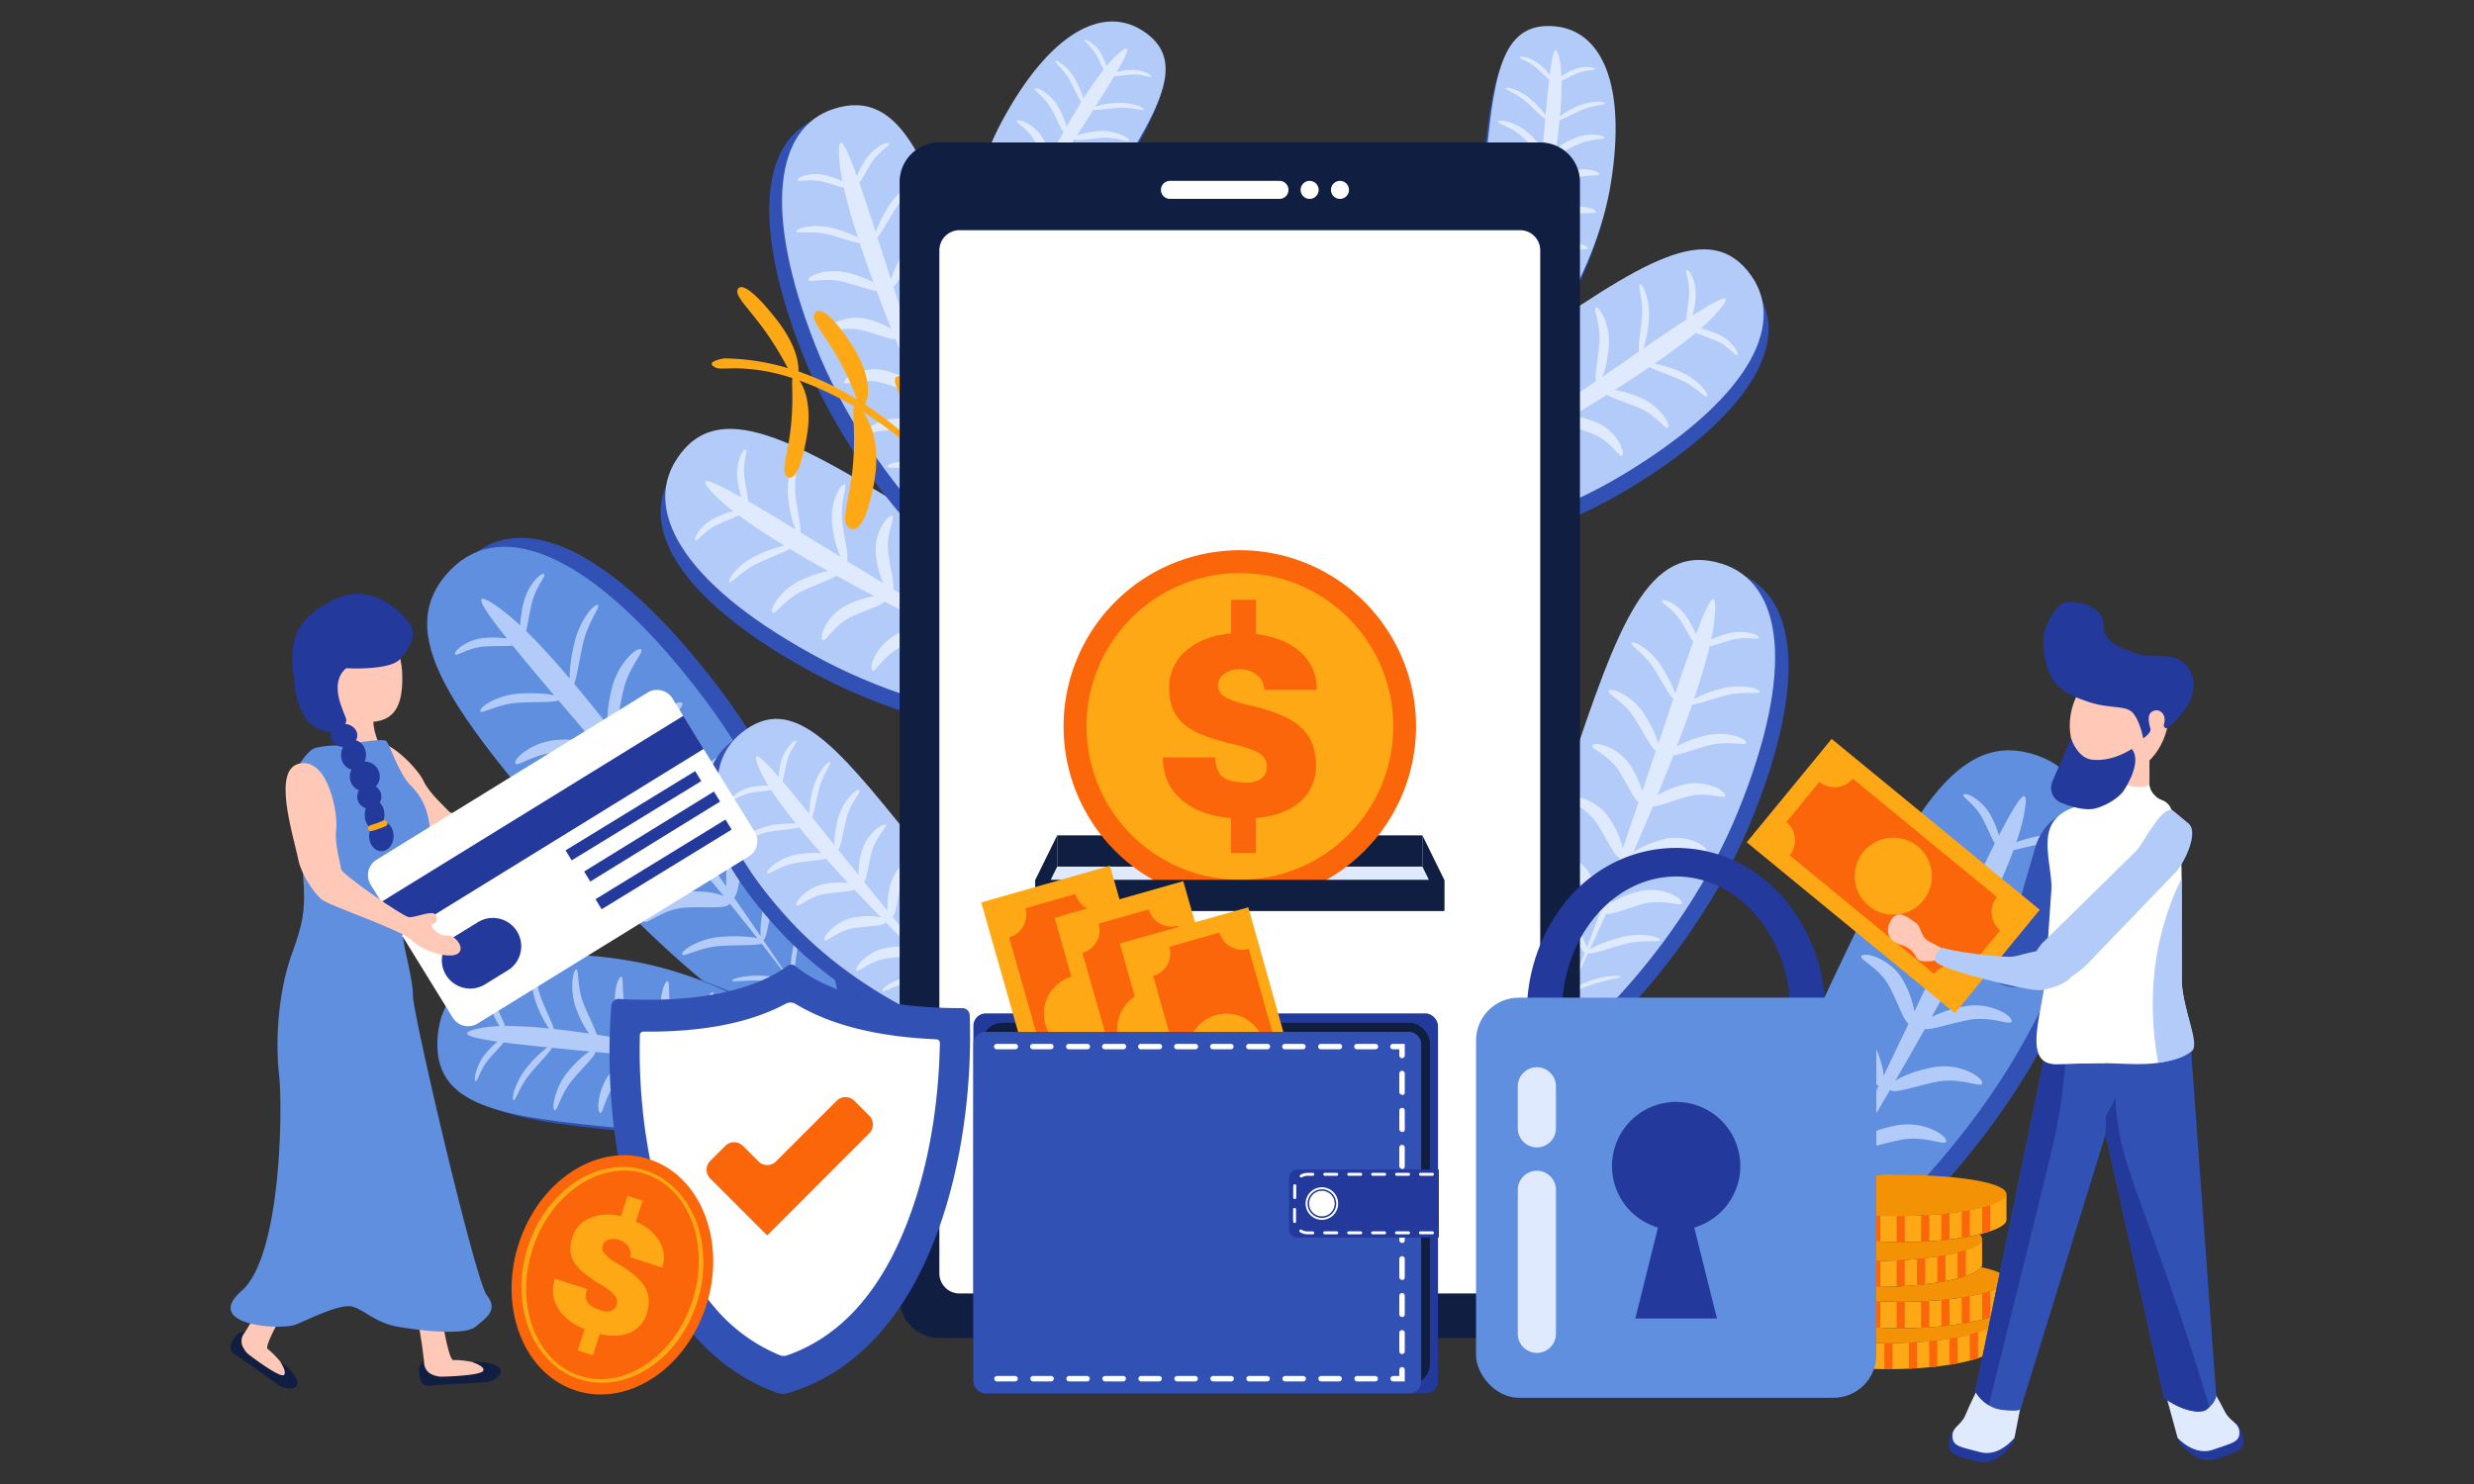 <svg xmlns="http://www.w3.org/2000/svg" data-name="layer 1" viewBox="0 0 1000 600"><rect x="0" y="0" width="1000" height="600" fill="#333333" stroke="none"/><defs><clipPath id="a"><rect width="1000" height="600" fill="none"/></clipPath></defs><g clip-path="url(#a)"><path fill="#3251b4" d="M238.51,341.32c47.38,55.46,99.1,88.63,107.25,82.38,7.84-6-10.35-86-54.47-144.65s-81.63-73.74-102.57-52.34C163.53,252.48,190.79,285.46,238.51,341.32Z"/><path fill="#608fdf" d="M232,344.92c47.38,55.46,99.1,88.63,107.24,82.37,7.85-6-10.35-86-54.47-144.64s-81.63-73.75-102.56-52.34C157.05,256.08,184.32,289.06,232,344.92Z"/><path fill="#b3cbf9" d="M224.84,304.23c-9.55.58-16.41,6.54-16.56,4.2s7.54-8.71,17.09-9.29c6.33-.38,11.91.12,15,1.18-5.15-6-10.07-11.78-14.66-17.18-1.79.95-8.71.54-16.25,1-8.81.53-15.21,5-15.32,3.28s7.06-6.5,15.87-7c6-.36,11.2,0,14,.74-6.44-7.59-12.15-14.41-16.8-20.15-2.34.31-6.67.1-11.29.38-6.91.41-11.89,4.55-12,2.93s5.48-6,12.39-6.45a42.08,42.08,0,0,1,8.59.27c-11.17-14-14.59-20.25-4-13a81.87,81.87,0,0,1,9.36,7.75,51,51,0,0,1,1.33-9c1.66-7.18,6.76-12.23,8.22-11.82s-3.25,4.88-4.91,12.06c-1,4.34-1.6,8.5-2.23,11,5.34,5.24,11.27,11.76,17.56,19.16a63,63,0,0,1,1.92-14.29c2.12-9.16,7.84-15.81,9.4-15.38s-3.73,6.33-5.85,15.49c-1.66,7.2-2.56,14-3.63,16.36,4.31,5.13,8.77,10.64,13.32,16.42a61.56,61.56,0,0,1,1.81-14.17c2.3-9.93,9.57-16.83,11.7-16.24s-4.63,6.7-6.92,16.62c-1.73,7.48-2.54,14.61-3.74,17.42,4.13,5.31,8.32,10.81,12.52,16.41a49,49,0,0,1,1.44-13.65c2.23-9.64,10.58-16,13.15-15.28s-5.18,6.32-7.41,16c-1.8,7.77-2.36,15.21-3.85,17.43,4.79,6.46,9.58,13,14.27,19.54-.69-3.56-.33-9.53,1.19-16.08,2.3-10,11.07-16.48,13.78-15.73s-5.43,6.51-7.74,16.46c-2.16,9.36-2.55,18.27-4.84,18.68,4.4,6.15,8.7,12.24,12.85,18.17a48.36,48.36,0,0,1,1.4-14.65c2.31-10,11.07-16.48,13.78-15.73s-5.43,6.5-7.73,16.46c-2,8.59-2.48,16.79-4.32,18.4,3.76,5.41,7.37,10.64,10.78,15.61-.41-2.87.28-9.15,1.92-16.23,2.18-9.44,7.95-16.34,9.51-15.91s-3.77,6.55-6,16c-2,8.8-3,17-4.37,17.74,4.15,6.08,8,11.73,11.38,16.79a37.39,37.39,0,0,1,.38-12.51c1.28-7.14,4-12.56,4.71-12.41s-1.59,5.67-2.88,12.81c-1.19,6.61-1.09,12.3-1.63,13,1.61,2.39,3.13,4.67,4.53,6.76-1.53-2.16-3.14-4.37-4.8-6.63-1.19.17-6.09-1.13-12-1.46-6.8-.36-12.36.71-12.33-.06s5.6-2.3,12.4-1.93A32.2,32.2,0,0,1,319.6,397C316,392,312,386.88,307.89,381.57c-2.3.76-9.06.44-16.38.88-9.08.55-15.69,5-15.8,3.31s7.29-6.51,16.37-7.06c5.9-.36,11.09-.08,14.05.62-3.62-4.6-7.38-9.31-11.24-14.08-.61,2.46-9,1.19-18.08,1.74-9.58.58-16.37,8.07-16.56,5.08s7.42-11,17-11.57c6.49-.39,12.2.38,15.28,1.84-5-6.1-10.08-12.29-15.25-18.48-1.11,2.12-9.19,1-18,1.49-9.58.58-16.37,8.07-16.56,5.09s7.43-11,17-11.57c6.09-.37,11.5.29,14.69,1.58-5-6-10.05-11.95-15-17.81-2.15,1.28-9.24.45-16.89.91-9.27.56-15.85,7.68-16,4.84s7.2-10.43,16.47-11a40.28,40.28,0,0,1,12.86,1c-4.48-5.26-8.89-10.42-13.17-15.43C241.12,304.46,233.33,303.72,224.84,304.23Z"/><path fill="#3251b4" d="M745.85,402.45C714.61,468.37,705.5,529.13,714.53,534c8.7,4.7,74.27-44.62,109.72-108.86s33.92-104.66,5.82-115C796.25,297.69,777.3,336.06,745.85,402.45Z"/><path fill="#608fdf" d="M739.92,398c-31.24,65.92-40.35,126.68-31.32,131.56,8.7,4.7,74.27-44.62,109.72-108.86s33.91-104.65,5.82-115C790.32,293.25,771.37,331.62,739.92,398Z"/><path fill="#b3cbf9" d="M774.1,374.81c-4.43-8.48-12.68-12.31-10.6-13.4s11,3.32,15.46,11.8c2.94,5.62,4.76,10.92,5,14.17,3.39-7.15,6.64-14,9.69-20.41-1.59-1.23-4.06-7.72-7.56-14.41-4.09-7.82-10.78-11.84-9.25-12.65s8.81,3.79,12.9,11.62c2.77,5.29,4.61,10.2,5.05,13.07,4.29-9,8.18-17,11.52-23.57-1.24-2-2.82-6-5-10.14-3.21-6.14-9-9-7.59-9.75s7.75,2.53,11,8.67a41.8,41.8,0,0,1,3.27,7.95c8.23-15.93,12.51-21.6,10.21-8.93A80.66,80.66,0,0,1,815,340.54a51.34,51.34,0,0,1,8.72-2.45c7.24-1.42,13.93,1.17,14.16,2.67s-5.79-1-13,.45c-4.37.86-8.41,2-11,2.48-2.61,7-6.13,15.09-10.31,23.86a62.84,62.84,0,0,1,13.83-4.09c9.22-1.81,17.63.68,17.87,2.28s-7.3-.8-16.52,1c-7.25,1.42-13.81,3.37-16.42,3.37-2.91,6-6.12,12.36-9.53,18.87a61.53,61.53,0,0,1,13.67-4.14c10-2,19.27,1.85,19.6,4s-8-1.48-18,.48c-7.54,1.48-14.38,3.66-17.43,3.71-3.15,5.95-6.46,12-9.85,18.14a49.45,49.45,0,0,1,13-4.27c9.71-1.9,18.92,3.12,19.32,5.76s-7.88-2.15-17.59-.24c-7.83,1.53-14.84,4.07-17.48,3.61-3.94,7-8,14.07-12,21,3-2.08,8.57-4.19,15.16-5.48,10-2,19.57,3.36,20,6.14s-8.16-2.3-18.18-.33c-9.43,1.86-17.72,5.14-19,3.22-3.81,6.53-7.61,12.95-11.32,19.16a48,48,0,0,1,13.94-4.71c10-2,19.56,3.36,20,6.14s-8.16-2.3-18.19-.33c-8.65,1.7-16.33,4.6-18.55,3.59-3.4,5.64-6.7,11.08-9.84,16.22,2.45-1.56,8.46-3.49,15.6-4.89,9.51-1.87,18.16.58,18.4,2.18s-7.52-.77-17,1.1c-8.87,1.74-16.76,4.23-18,3.27-3.85,6.27-7.44,12.07-10.67,17.25A37.08,37.08,0,0,1,740,494.84c7-1.75,13.09-1.49,13.24-.78s-5.82.87-12.86,2.61c-6.52,1.62-11.67,4-12.5,3.82-1.53,2.44-3,4.76-4.33,6.9,1.35-2.28,2.72-4.65,4.1-7.09-.65-1-1.46-6-3.59-11.55-2.44-6.36-5.69-11-5-11.28s4.38,4.17,6.83,10.53a32.23,32.23,0,0,1,2.34,11.21c3-5.35,6.12-11,9.27-17-1.63-1.8-4.11-8.1-7.5-14.59-4.22-8.07-11-12.27-9.48-13.07s8.92,4,13.14,12.06c2.73,5.23,4.6,10.08,5.17,13.07,2.73-5.18,5.48-10.54,8.26-16-2.5.44-4.75-7.69-9-15.8-4.44-8.5-14.06-11.64-11.41-13s13.07,2.28,17.51,10.79c3,5.75,4.65,11.28,4.57,14.7,3.54-7,7.1-14.24,10.63-21.48-2.39-.15-4.63-8-8.72-15.81-4.44-8.5-14.06-11.64-11.41-13s13.07,2.28,17.51,10.79c2.83,5.4,4.45,10.61,4.57,14.05,3.41-7,6.79-14.06,10.1-21-2.05-1.44-4.18-8.24-7.73-15-4.31-8.23-13.49-11.33-11-12.65s12.46,2.3,16.77,10.54a40,40,0,0,1,4.32,12.15c3-6.24,5.88-12.38,8.7-18.33C780.55,389.76,778,382.34,774.1,374.81Z"/><path fill="#3251b4" d="M257,457.8c49.34,4.78,91.72-6.11,93.59-14.58,1.8-8.15-41.73-44.55-90.59-53.11s-75.87,4.6-78.43,29.5C178.45,449.6,207.28,453,257,457.8Z"/><path fill="#608fdf" d="M252.43,456.27c49.33,4.79,91.72-6.11,93.59-14.57,1.8-8.16-41.73-44.55-90.59-53.11s-75.86,4.59-78.43,29.5C173.91,448.07,202.75,451.45,252.43,456.27Z"/><path fill="#b3cbf9" d="M231.43,436.56c-5,5.95-6.31,13.5-7.37,12.21s.51-9.57,5.53-15.52c3.33-3.95,6.61-6.93,8.76-8.12l-15.28-1.5c-.58,1.61-4.57,5.44-8.53,10.14-4.63,5.5-6.29,11.89-7.07,10.94s1.17-8,5.8-13.47a43.87,43.87,0,0,1,8-7.79c-6.72-.68-12.73-1.34-17.69-2-1.16,1.56-3.63,4-6.06,6.87-3.63,4.3-4.65,9.67-5.38,8.78s.49-6.78,4.12-11.09a38,38,0,0,1,4.85-4.89c-12-1.69-16.52-3.34-7.62-5.3a48,48,0,0,1,8.4-.94,38.07,38.07,0,0,1-3-6.05c-2.09-5.21-1.4-11.18-.42-11.8s.25,4.78,2.35,10c1.26,3.14,2.68,5.94,3.39,7.8a165.2,165.2,0,0,1,17.7,1,45.4,45.4,0,0,1-4.92-9.55c-2.67-6.63-2.31-13.91-1.27-14.57s.6,5.92,3.27,12.55c2.1,5.22,4.44,9.74,4.85,11.77,4.52.48,9.29,1.1,14.21,1.83a44,44,0,0,1-4.93-9.41c-2.9-7.19-1.78-15.53-.36-16.43s.26,6.66,3.15,13.85c2.18,5.42,4.72,10.09,5.23,12.45,4.5.7,9.12,1.47,13.78,2.3A34.6,34.6,0,0,1,250,411.7c-2.81-7-.87-15.64.85-16.73s-.21,6.77,2.6,13.75c2.26,5.63,5.07,10.34,5.18,12.53,5.34,1,10.72,2,16,3.11-1.87-1.69-4.17-5.42-6.08-10.17-2.9-7.21-.8-16.21,1-17.36s-.27,7,2.63,14.24c2.73,6.78,6.24,12.25,5.16,13.84,5,1,9.92,2.09,14.68,3.14a33.87,33.87,0,0,1-5.36-9.45c-2.9-7.21-.8-16.21,1-17.36s-.26,7,2.64,14.24c2.5,6.22,5.66,11.34,5.32,13.36,4.34,1,8.52,1.93,12.48,2.86-1.43-1.45-3.68-5.55-5.74-10.69-2.75-6.84-2.46-14.29-1.42-14.95s.66,6.07,3.42,12.91c2.56,6.38,5.48,11.78,5,13,4.83,1.14,9.3,2.21,13.3,3.19a24.91,24.91,0,0,1-5-7.59c-2.29-5-3.06-9.74-2.61-10.07s1.5,4.27,3.78,9.23c2.12,4.59,4.55,7.88,4.54,8.6l5.33,1.31q-2.62-.56-5.43-1.08c-.58.8-3.82,2.91-7.22,6.2-3.9,3.78-6.51,7.68-6.82,7.21s2.13-4.65,6-8.42a25.5,25.5,0,0,1,7.19-5.15c-4.08-.76-8.4-1.49-12.9-2.18-1,1.8-4.82,5.59-8.66,10.15-4.78,5.67-6.54,12.19-7.32,11.24s1.29-8.12,6.06-13.79a48.64,48.64,0,0,1,8-7.89c-3.92-.58-8-1.14-12.09-1.68.7,1.81-4.44,6-9.23,11.66-5,6-5.64,14.38-7,12.73s-.51-10.83,4.53-16.81c3.4-4,6.88-7,9.19-7.9-5.3-.67-10.71-1.31-16.15-1.91.28,1.9-4.66,6-9.28,11.45-5,6-5.64,14.38-7,12.74s-.51-10.84,4.53-16.81c3.2-3.8,6.45-6.6,8.75-7.71-5.27-.58-10.54-1.12-15.74-1.64-.65,2-4.9,5.69-8.92,10.46-4.87,5.78-5.52,13.84-6.81,12.28s-.4-10.38,4.48-16.16a35.19,35.19,0,0,1,7.51-7c-4.67-.46-9.27-.91-13.72-1.33C240.49,427.12,235.89,431.26,231.43,436.56Z"/><path fill="#3251b4" d="M363.34,342.26c29.67,37,44.13,75.78,38.89,81.24-5.05,5.25-54.91-12.28-87.11-47.1s-36.83-62.46-19.86-76.19C315.69,283.69,333.46,305,363.34,342.26Z"/><path fill="#b3cbf9" d="M367.77,338.37c29.68,37,44.13,75.78,38.89,81.24-5.05,5.26-54.9-12.27-87.1-47.1s-36.84-62.46-19.87-76.19C320.12,279.8,337.89,301.13,367.77,338.37Z"/><path fill="#dfeafe" d="M403.53 417.38s-3.73-3.45-9.74-9.16C397.28 411.76 400.55 414.86 403.53 417.38zM342.13 330.92c1.72-6.78 6.59-11.34 5.08-11.58s-6.76 4.89-8.49 11.67c-1.14 4.5-1.59 8.51-1.33 10.78-3.22-4-6.31-7.86-9.2-11.44.87-1.22 1.58-6.19 2.94-11.54 1.59-6.26 5.42-10.58 4.3-10.76s-5.24 4.68-6.83 10.93a38.6 38.6 0 00-1.48 10c-4.07-5-7.74-9.49-10.85-13.14.54-1.65 1-4.75 1.84-8 1.25-4.91 4.66-8.23 3.61-8.4s-4.73 3.57-6 8.48a33.38 33.38 0 00-1 6.15c-7.62-8.77-11.22-11.57-7.94-3.57a49.61 49.61 0 003.76 7.12 31.47 31.47 0 00-6.05.44c-4.94.78-9 4.13-8.91 5.2s3.65-2 8.59-2.83c3-.46 5.8-.65 7.55-1 2.68 4.11 6.12 8.71 10.08 13.62a39.32 39.32 0 00-9.63.57c-6.3 1-11.46 4.69-11.4 5.83s4.68-2.3 11-3.29c4.94-.78 9.52-1 11.22-1.67 2.76 3.37 5.74 6.87 8.89 10.45a38.4 38.4 0 00-9.54.48c-6.83 1.08-12.37 5.88-12.29 7.43s5-2.92 11.87-4c5.14-.81 9.93-1 11.93-1.68 2.9 3.26 5.91 6.56 9 9.87a30.38 30.38 0 00-9.14.26c-6.63 1-12 6.64-11.86 8.52s4.87-3.35 11.5-4.39c5.34-.84 10.29-.82 12-1.76 3.55 3.79 7.18 7.58 10.79 11.3-2.23-.7-6.2-.77-10.7-.06-6.85 1.07-12.35 7-12.24 8.94s5-3.51 11.87-4.59c6.43-1 12.33-.78 12.92-2.39 3.41 3.49 6.79 6.9 10.09 10.2a29.83 29.83 0 00-9.79.17c-6.85 1.08-12.36 7-12.25 8.94s5-3.5 11.88-4.58c5.9-.93 11.34-.82 12.66-2 3 3 5.93 5.87 8.71 8.58-1.82-.46-6-.32-10.91.45-6.49 1-11.82 4.75-11.75 5.89s4.82-2.33 11.31-3.35c6.06-.95 11.58-1.17 12.24-2.12 3.4 3.31 6.56 6.36 9.4 9.09a22.26 22.26 0 00-8.25-.45c-4.86.52-8.79 2.14-8.79 2.66s3.94-.82 8.79-1.33c4.51-.47 8.22-.08 8.73-.42l3.8 3.61q-1.8-1.82-3.68-3.8c.29-.84.12-4.41.74-8.65.72-4.87 2.2-8.78 1.69-8.81s-2.29 3.88-3 8.75a24.22 24.22 0 000 8.13c-2.72-2.89-5.55-6-8.44-9.24.82-1.6 1.56-6.44 2.88-11.64 1.64-6.46 5.5-10.92 4.39-11.09s-5.29 4.83-6.93 11.29a43.59 43.59 0 00-1.57 10.06c-2.51-2.84-5.06-5.8-7.64-8.82 1.69-.3 2-6.33 3.68-12.81 1.73-6.81 7.59-11.23 5.66-11.54s-8.24 4.68-10 11.48c-1.17 4.61-1.47 8.73-.95 11-3.3-3.9-6.63-7.9-10-11.94 1.55-.67 1.92-6.5 3.51-12.76 1.73-6.8 7.59-11.23 5.66-11.53s-8.25 4.68-10 11.48c-1.1 4.33-1.43 8.23-1 10.58-3.22-3.92-6.42-7.85-9.56-11.74 1.15-1.46 1.6-6.57 3-12 1.67-6.59 7.26-10.89 5.43-11.18s-7.85 4.55-9.53 11.14a31.43 31.43 0 00-1.13 9.24l-8.26-10.28C340 342.56 340.6 337 342.13 330.92z"/><path fill="#3251b4" d="M372.85,217c52.85,32.37,88.27,72.15,84.52,80.28-3.61,7.83-71.64,4.92-126.52-24.1s-73.32-59.31-59.33-81.06C288.35,165.88,319.63,184.34,372.85,217Z"/><path fill="#b3cbf9" d="M374.72,210.71C427.57,243.09,463,282.87,459.24,291c-3.61,7.83-71.64,4.92-126.53-24.09s-73.31-59.32-59.33-81.07C290.22,159.65,321.5,178.1,374.72,210.71Z"/><path fill="#dfeafe" d="M454.45 289.51s-6.09-2.68-16-7.19C444.32 285.19 449.69 287.63 454.45 289.51zM340.46 211c-1.09-8.42 2.63-15.39.71-15.14s-5.85 8-4.76 16.43c.72 5.6 2 10.38 3.41 12.91-5.73-3.52-11.23-6.88-16.37-10 .48-1.71-1-7.7-1.84-14.35-1-7.78 1.57-14.1.16-13.91s-4.13 7.22-3.12 15c.68 5.26 1.8 9.78 2.89 12.1-7.22-4.39-13.71-8.27-19.14-11.4-.13-2.09-1-5.84-1.53-9.92-.79-6.1 1.76-11.12.42-10.95s-4 5.76-3.22 11.87a39.86 39.86 0 001.63 7.46c-13.24-7.48-18.86-9.45-11.2-1.36a71.39 71.39 0 007.83 6.91 39.58 39.58 0 00-7.06 2.61c-5.57 2.62-8.84 7.89-8.27 9.1s3.43-3.63 9-6.25c3.37-1.58 6.65-2.77 8.61-3.73 5.14 3.81 11.41 7.93 18.45 12.22a49.2 49.2 0 00-11.3 4c-7.1 3.34-11.58 9.41-11 10.7s4.54-4.28 11.64-7.62c5.58-2.62 10.95-4.51 12.71-5.82 4.87 2.93 10.09 5.93 15.53 9a48 48 0 00-11.23 3.87c-7.7 3.62-12.12 11.09-11.29 12.85s4.69-5.12 12.38-8.74c5.8-2.72 11.47-4.59 13.55-6.09 5 2.75 10.15 5.52 15.39 8.27a38.5 38.5 0 00-10.86 3.47c-7.47 3.51-11.27 11.84-10.27 14s4.29-5.56 11.76-9.07c6-2.83 12-4.52 13.55-6.18 6 3.13 12.15 6.25 18.22 9.28-3 0-7.81 1.27-12.88 3.65-7.72 3.63-11.59 12.34-10.54 14.59s4.4-5.8 12.12-9.43c7.26-3.41 14.44-5.19 14.4-7.26 5.72 2.85 11.38 5.62 16.87 8.28a37.33 37.33 0 00-11.68 3.6c-7.72 3.63-11.59 12.34-10.54 14.58s4.4-5.8 12.12-9.42c6.66-3.13 13.25-4.89 14.26-6.76 5 2.41 9.86 4.72 14.45 6.88-2.4.11-7.39 1.73-12.88 4.31-7.32 3.44-12 9.6-11.38 10.89s4.71-4.36 12-7.8c6.83-3.2 13.36-5.37 13.72-6.7 5.62 2.64 10.83 5.07 15.51 7.22a28.74 28.74 0 00-10.12 2.36c-5.59 2.28-9.56 5.53-9.32 6.12s4.35-2.31 9.95-4.59c5.19-2.11 9.82-2.94 10.28-3.53l6.24 2.86c-2-1-4.07-2-6.18-3.11-.05-1.07-1.91-5.13-3.14-10.25-1.41-5.87-1.45-10.9-2.07-10.75s-.95 5.27.46 11.14a30 30 0 003.82 9.38c-4.62-2.38-9.45-5-14.44-7.73.23-2.13-1.13-8-2-14.45-1-8 1.52-14.51.11-14.33s-4.1 7.42-3.06 15.45a51.23 51.23 0 002.8 12.16q-6.51-3.61-13.29-7.53c1.9-.93-.5-8-1.54-16.07-1.09-8.46 3.89-15.61 1.43-15.29s-7.73 8.27-6.63 16.73c.74 5.72 2.3 10.59 4 13-5.78-3.35-11.65-6.81-17.52-10.32 1.54-1.31-.72-8.18-1.73-15.95-1.09-8.46 3.89-15.6 1.43-15.28s-7.72 8.26-6.63 16.72c.7 5.38 2.12 10 3.69 12.57-5.69-3.4-11.36-6.84-16.94-10.23.69-2.09-1.15-8.14-2-14.89-1.06-8.19 3.65-15.09 1.32-14.79s-7.31 8-6.25 16.17a38.23 38.23 0 002.93 11.06l-14.7-9C343.31 225.21 341.43 218.52 340.46 211z"/><path fill="#3251b4" d="M388.83,126.92C406.7,182.6,407.58,233.24,399.91,237c-7.38,3.59-54.18-39.53-75.57-94s-15.94-87.85,7.39-95.45C359.82,38.41,370.83,70.85,388.83,126.92Z"/><path fill="#b3cbf9" d="M394,123.45c17.87,55.68,18.75,106.32,11.08,110.05-7.38,3.59-54.18-39.53-75.56-94s-15.95-87.86,7.38-95.45C365,34.94,376,67.38,394,123.45Z"/><path fill="#dfeafe" d="M402.56 229.52s-2.7-5.64-7-14.91C398 220.24 400.32 225.27 402.56 229.52zM369.33 103.05c4.4-6.87 11.33-9.75 9.8-10.73s-9.09 2.37-13.48 9.24c-2.92 4.55-4.92 8.88-5.49 11.56-1.94-6-3.79-11.83-5.54-17.24 1.39-1 4-6.25 7.49-11.67 4.05-6.34 9.77-9.44 8.65-10.16s-7.38 2.84-11.43 9.18A45.61 45.61 0 00354 93.88c-2.46-7.59-4.71-14.35-6.67-19.92 1.2-1.62 2.87-4.91 5-8.23 3.19-5 8.09-7.14 7-7.81s-6.4 1.82-9.59 6.8a38.92 38.92 0 00-3.41 6.47c-4.86-13.48-7.66-18.32-7.16-7.75a66.76 66.76 0 001.35 9.81 36.65 36.65 0 00-6.65-2.33c-5.58-1.43-11.16.48-11.49 1.72s4.68-.6 10.26.82c3.37.87 6.45 2 8.44 2.44 1.33 5.9 3.28 12.71 5.68 20.12a45.25 45.25 0 00-10.53-3.87c-7.12-1.82-14 0-14.4 1.28s5.87-.42 13 1.4c5.59 1.43 10.59 3.27 12.65 3.36 1.68 5.1 3.56 10.45 5.58 16a43.91 43.91 0 00-10.39-3.91c-7.72-2-15.46.87-15.95 2.67s6.49-1 14.2 1c5.82 1.49 11 3.53 13.42 3.67 1.88 5 3.86 10.19 5.92 15.37a35 35 0 00-9.89-4c-7.49-1.91-15.32 1.93-15.91 4.1s6.47-1.51 14 .41c6 1.54 11.34 3.89 13.47 3.6 2.39 5.95 4.84 11.92 7.32 17.82-2.13-1.83-6.35-3.77-11.44-5.07-7.74-2-15.85 2.1-16.48 4.39s6.7-1.62 14.44.36c7.28 1.86 13.5 4.87 14.74 3.33 2.34 5.54 4.68 11 7 16.25a34.32 34.32 0 00-10.55-4.38c-7.74-2-15.85 2.11-16.48 4.4s6.7-1.62 14.44.36c6.68 1.7 12.46 4.37 14.33 3.61 2.1 4.79 4.15 9.41 6.1 13.77-1.78-1.37-6.34-3.18-11.85-4.59-7.34-1.88-14.44-.15-14.8 1.17s6-.37 13.37 1.5c6.85 1.75 12.84 4.09 13.91 3.33 2.39 5.33 4.63 10.26 6.65 14.66a26.49 26.49 0 00-8.67-4.36c-5.4-1.69-10.22-1.68-10.42-1.1s4.53.92 9.92 2.61c5 1.57 8.82 3.75 9.51 3.59.95 2.08 1.86 4 2.7 5.87-.82-1.93-1.66-4-2.5-6 .62-.81 1.78-4.93 4-9.44 2.6-5.17 5.66-8.9 5.12-9.17s-3.91 3.31-6.5 8.49a29.24 29.24 0 00-3 9.21c-1.84-4.54-3.7-9.36-5.57-14.39 1.48-1.43 4.09-6.57 7.46-11.83 4.18-6.53 10-9.78 8.87-10.49s-7.48 3-11.66 9.53a51.29 51.29 0 00-5.47 10.65c-1.61-4.39-3.24-8.92-4.86-13.55 1.92.46 4.56-6.21 8.76-12.77 4.41-6.89 12.35-9.15 10.4-10.4s-10.59 1.44-15 8.33c-3 4.66-4.86 9.19-5.15 12-2.07-6-4.14-12-6.18-18.16 1.91 0 4.5-6.45 8.55-12.78 4.41-6.89 12.36-9.16 10.4-10.4s-10.59 1.43-15 8.32c-2.8 4.39-4.62 8.64-5.08 11.49-2-5.94-3.91-11.88-5.81-17.75 1.77-1.12 4.18-6.68 7.7-12.18 4.27-6.67 11.87-8.92 10-10.1s-10.11 1.48-14.38 8.15a37.49 37.49 0 00-4.7 9.91c-1.7-5.27-3.36-10.45-5-15.48C362.66 115.21 365.42 109.16 369.33 103.05z"/><path fill="#3251b4" d="M445.44,82c-21.62,33.84-49.09,55.88-55,53.11-5.73-2.67-5.73-47.6,13.42-82.91s40.33-46.43,56.37-36.41C479.5,27.9,467.21,48,445.44,82Z"/><path fill="#b3cbf9" d="M446.79,78.42c-21.63,33.84-49.1,55.88-55,53.11-5.73-2.67-5.73-47.6,13.41-82.91S445.5,2.19,461.54,12.21C480.85,24.29,468.56,44.34,446.79,78.42Z"/><path fill="#dfeafe" d="M392.66 128.41s1.74-3.94 4.67-10.31C395.45 121.86 393.86 125.33 392.66 128.41zM445.51 55.73c6-.43 11.13 2.28 10.89 1s-5.92-4.15-11.94-3.73a29.67 29.67 0 00-9.16 1.8c2.35-3.67 4.59-7.19 6.68-10.48 1.25.38 5.5-.38 10.25-.71 5.55-.4 10.17 1.54 10 .59s-5.31-3-10.86-2.59a33.59 33.59 0 00-8.6 1.48c2.93-4.62 5.52-8.78 7.59-12.26 1.5 0 4.16-.46 7.08-.67 4.35-.3 8 1.56 7.87.67S461 28 456.68 28.28a29.17 29.17 0 00-5.3.81c5-8.49 6.21-12.14.63-7.36a41.5 41.5 0 00-4.72 4.94 28.14 28.14 0 00-2.09-4.77c-2.05-3.78-5.94-6.13-6.79-5.8s2.71 2.4 4.76 6.18c1.24 2.29 2.2 4.5 2.95 5.84a141.24 141.24 0 00-8.21 11.78 34.2 34.2 0 00-3.22-7.63c-2.61-4.82-7.11-8-8-7.64s3.22 3.16 5.83 8c2.05 3.79 3.57 7.41 4.57 8.62-1.95 3.12-3.95 6.47-6 10A33.2 33.2 0 00428 43.62c-2.83-5.22-8.33-8.42-9.57-7.93s3.82 3.29 6.65 8.51c2.14 3.93 3.65 7.75 4.79 9.18-1.82 3.21-3.65 6.53-5.46 9.9A26.14 26.14 0 00421.56 56c-2.75-5.07-8.84-7.88-10.34-7.3s4.12 3 6.87 8.11c2.22 4.09 3.61 8.09 4.86 9.19-2.07 3.88-4.12 7.82-6.11 11.73-.08-2-1.15-5.21-3-8.65-2.84-5.24-9.21-8.12-10.79-7.5s4.3 3.12 7.14 8.36c2.67 4.92 4.17 9.74 5.65 9.79C414 83.38 412.14 87 410.4 90.57a25.73 25.73 0 00-2.94-7.86c-2.84-5.24-9.22-8.11-10.8-7.49s4.3 3.12 7.14 8.36c2.45 4.52 3.92 8.94 5.29 9.68-1.58 3.23-3.08 6.35-4.5 9.32-.15-1.59-1.47-5-3.49-8.68-2.69-5-7.25-8.27-8.16-7.92s3.27 3.28 6 8.24c2.52 4.63 4.27 9 5.24 9.32-1.73 3.63-3.31 7-4.71 10a19.2 19.2 0 00-2-6.78c-1.81-3.78-4.27-6.52-4.69-6.38s1.8 3 3.6 6.74c1.68 3.51 2.42 6.61 2.85 6.93l-1.86 4q1-1.95 2.05-4c.76 0 3.62-1.08 7.26-1.71 4.17-.73 7.78-.58 7.65-1s-3.81-.81-8-.08a20.64 20.64 0 00-6.62 2.19c1.57-3 3.29-6.08 5.11-9.28 1.54.23 5.7-.47 10.31-.79 5.73-.41 10.47 1.51 10.29.57s-5.45-3-11.18-2.57a37.56 37.56 0 00-8.64 1.42c1.59-2.78 3.27-5.63 5-8.53.73 1.3 5.74 0 11.49-.45 6-.42 11.33 3.13 11 1.49s-6.17-5.41-12.21-5c-4.09.29-7.53 1.15-9.24 2.18 2.23-3.71 4.53-7.47 6.87-11.24 1 1.07 5.85-.18 11.4-.57 6-.43 11.32 3.12 11 1.48s-6.17-5.4-12.21-5a24.68 24.68 0 00-8.91 2c2.27-3.64 4.56-7.28 6.83-10.85 1.52.53 5.8-.47 10.63-.81 5.84-.41 10.94 3 10.65 1.39s-5.95-5.12-11.79-4.71a27.53 27.53 0 00-7.86 1.56l6-9.42C435.41 57.11 440.16 56.1 445.51 55.73z"/><path fill="#3251b4" d="M639.65,315.64c-19.71,58.76-21.3,112-13.2,115.82,7.79,3.68,58.06-42.25,81.48-99.75s18.08-92.55-6.61-100.24C671.6,222.22,659.49,256.46,639.65,315.64Z"/><path fill="#b3cbf9" d="M634.21,312.06c-19.7,58.76-21.29,112-13.2,115.82,7.8,3.68,58.07-42.26,81.49-99.75s18.07-92.55-6.62-100.24C666.16,218.64,654.05,252.88,634.21,312.06Z"/><path fill="#dfeafe" d="M623.73 423.67s2.94-6 7.62-15.77C628.72 413.85 626.17 419.17 623.73 423.67zM660.67 290.29c-4.58-7.16-11.91-10.1-10.27-11.15s9.62 2.38 14.2 9.54c3 4.75 5.1 9.26 5.67 12.08 2.14-6.38 4.19-12.49 6.12-18.19-1.47-1-4.19-6.53-7.81-12.18-4.22-6.61-10.26-9.79-9.06-10.56s7.8 2.88 12 9.49c2.86 4.48 4.9 8.66 5.56 11.13 2.71-8 5.19-15.14 7.34-21-1.25-1.69-3-5.13-5.19-8.59-3.32-5.18-8.5-7.4-7.37-8.12s6.78 1.84 10.1 7a40.26 40.26 0 013.54 6.76c5.34-14.23 8.38-19.35 7.71-8.23a71.74 71.74 0 01-1.56 10.33 39.58 39.58 0 017.09-2.54c6-1.57 11.84.36 12.19 1.66s-5-.58-10.92 1c-3.59.95-6.88 2.15-9 2.66-1.49 6.23-3.64 13.41-6.29 21.23a49.1 49.1 0 0111.24-4.2c7.58-2 14.91-.23 15.28 1.15s-6.23-.36-13.82 1.64c-6 1.58-11.29 3.58-13.48 3.7-1.85 5.38-3.92 11-6.14 16.85a47.85 47.85 0 0111.1-4.24c8.22-2.17 16.41.71 16.9 2.59s-6.88-.91-15.1 1.26c-6.2 1.64-11.73 3.85-14.3 4-2.06 5.31-4.23 10.75-6.48 16.23a37.88 37.88 0 0110.55-4.32c8-2.11 16.25 1.82 16.85 4.1s-6.86-1.5-14.84.61c-6.43 1.7-12.09 4.23-14.35 4-2.61 6.28-5.3 12.59-8 18.82 2.28-1.95 6.79-4 12.21-5.47 8.25-2.19 16.81 2 17.45 4.4s-7.1-1.61-15.35.57c-7.75 2.05-14.39 5.29-15.69 3.68-2.56 5.85-5.11 11.62-7.62 17.18a37.3 37.3 0 0111.27-4.74c8.24-2.18 16.81 2 17.44 4.4s-7.1-1.61-15.34.57c-7.11 1.88-13.29 4.76-15.27 4-2.29 5.06-4.52 9.94-6.65 14.56 1.91-1.47 6.77-3.43 12.64-5 7.82-2.07 15.35-.34 15.71 1s-6.41-.32-14.23 1.75c-7.29 1.93-13.68 4.46-14.81 3.68-2.61 5.63-5 10.84-7.25 15.49a28.92 28.92 0 019.26-4.69c5.76-1.84 10.88-1.9 11.08-1.29s-4.82 1-10.57 2.87c-5.33 1.71-9.42 4.05-10.15 3.9l-2.94 6.2c.9-2 1.82-4.17 2.74-6.35-.65-.85-1.84-5.17-4.18-9.88-2.69-5.4-5.89-9.28-5.32-9.57s4.11 3.43 6.8 8.83a29.8 29.8 0 013.1 9.65c2-4.8 4-9.89 6.1-15.2-1.55-1.49-4.26-6.85-7.77-12.34-4.36-6.81-10.49-10.15-9.29-10.91s7.91 3.05 12.27 9.87a51 51 0 015.66 11.12q2.67-7 5.35-14.31c-2 .51-4.77-6.46-9.14-13.31-4.6-7.18-13-9.46-10.92-10.79s11.23 1.37 15.83 8.56c3.11 4.86 5 9.59 5.32 12.56 2.27-6.28 4.55-12.71 6.8-19.17-2 0-4.7-6.73-8.93-13.33-4.59-7.18-13-9.46-10.91-10.8s11.23 1.38 15.83 8.56c2.92 4.57 4.8 9 5.25 12 2.16-6.27 4.31-12.54 6.4-18.73-1.87-1.15-4.35-7-8-12.71-4.45-7-12.49-9.22-10.51-10.49s10.73 1.43 15.18 8.38a38 38 0 014.85 10.36c1.88-5.56 3.71-11 5.49-16.33C667.6 303 664.74 296.66 660.67 290.29z"/><path fill="#3251b4" d="M616.46,145.91c-48.08,33.29-79.61,72.93-75.79,80.55,3.67,7.34,67.05,1.63,117.15-28.53s66.14-60,52.26-80.21C693.36,93.36,664.88,112.38,616.46,145.91Z"/><path fill="#b3cbf9" d="M614.48,140c-48.08,33.29-79.61,72.92-75.79,80.55,3.67,7.34,67,1.63,117.15-28.53s66.14-60,52.26-80.22C691.38,87.46,662.9,106.49,614.48,140Z"/><path fill="#dfeafe" d="M543.1 218.94s5.58-2.83 14.62-7.57C552.39 214.37 547.47 216.93 543.1 218.94zM646.46 138.84c.7-8.12-3-14.63-1.24-14.47s5.77 7.41 5.08 15.53c-.47 5.4-1.51 10-2.69 12.52 5.21-3.62 10.21-7.08 14.89-10.3-.51-1.62.62-7.41 1.17-13.83.64-7.49-2-13.43-.69-13.32s4.13 6.74 3.49 14.24a45.47 45.47 0 01-2.23 11.71c6.57-4.51 12.47-8.51 17.42-11.74 0-2 .72-5.63 1.05-9.56.5-5.89-2.07-10.58-.82-10.48s4 5.35 3.47 11.23a38.14 38.14 0 01-1.24 7.22c12.07-7.73 17.24-9.87 10.4-1.79a66.48 66.48 0 01-7 7 36.1 36.1 0 016.69 2.2c5.3 2.27 8.56 7.18 8.07 8.36s-3.34-3.33-8.64-5.6c-3.2-1.36-6.32-2.36-8.18-3.2-4.65 3.87-10.34 8.09-16.75 12.5a44.81 44.81 0 0110.7 3.35c6.76 2.89 11.17 8.51 10.65 9.77s-4.4-3.9-11.16-6.79c-5.31-2.27-10.39-3.85-12.08-5-4.44 3-9.19 6.12-14.15 9.26a44 44 0 0110.63 3.24c7.32 3.13 11.73 10.1 11 11.82s-4.57-4.71-11.89-7.84c-5.52-2.36-10.88-3.9-12.88-5.25-4.56 2.84-9.26 5.72-14 8.58A34.72 34.72 0 01645.74 171c7.11 3 11 10.85 10.13 12.93s-4.22-5.13-11.33-8.17c-5.73-2.45-11.36-3.82-12.88-5.35-5.51 3.27-11.1 6.52-16.65 9.69 2.8-.16 7.33.87 12.16 2.94 7.35 3.14 11.29 11.32 10.4 13.52s-4.33-5.37-11.68-8.51c-6.9-2.95-13.67-4.36-13.71-6.34-5.23 3-10.4 5.88-15.43 8.66a34.34 34.34 0 0111 2.94c7.34 3.15 11.29 11.33 10.39 13.52s-4.33-5.36-11.67-8.5c-6.33-2.71-12.55-4.12-13.56-5.86-4.59 2.52-9 4.94-13.23 7.21 2.25 0 7 1.34 12.19 3.57 7 3 11.55 8.68 11 9.94s-4.57-4-11.53-6.95c-6.49-2.78-12.67-4.57-13.06-5.83-5.14 2.78-9.92 5.32-14.2 7.59a26.1 26.1 0 019.54 1.82c5.3 1.94 9.13 4.89 8.93 5.46s-4.15-2-9.46-4c-4.92-1.8-9.28-2.4-9.73-2.94l-5.72 3c1.84-1 3.73-2.12 5.65-3.25 0-1 1.59-5 2.54-10 1.09-5.69.93-10.51 1.52-10.39s1.09 5 0 10.69a29.52 29.52 0 01-3.2 9.15c4.21-2.49 8.62-5.18 13.17-8-.3-2 .75-7.7 1.28-13.92.66-7.73-2-13.85-.64-13.73s4.11 6.94 3.45 14.67a50.92 50.92 0 01-2.15 11.77c3.95-2.5 8-5.1 12.11-7.79-1.81-.81.16-7.7.82-15.46.7-8.15-4.23-14.78-1.92-14.59s7.52 7.59 6.83 15.74c-.47 5.52-1.74 10.25-3.23 12.67 5.27-3.45 10.61-7 16-10.64-1.49-1.19.36-7.86 1-15.35.7-8.15-4.23-14.78-1.92-14.58s7.52 7.58 6.83 15.74c-.44 5.18-1.59 9.66-3 12.2 5.18-3.51 10.34-7 15.41-10.54-.72-2 .76-7.84 1.32-14.35.67-7.89-4-14.3-1.8-14.11s7.13 7.33 6.45 15.22a37.44 37.44 0 01-2.31 10.72c4.56-3.14 9-6.24 13.37-9.25C644.35 152.55 645.85 146.07 646.46 138.84z"/><path fill="#3251b4" d="M598.88,75.84c-3.45,40,4.92,74.22,11.33,75.64,6.17,1.37,33.52-34.27,39.83-73.94s-3.72-61.39-22.55-63.2C604.82,12.15,602.36,35.54,598.88,75.84Z"/><path fill="#b3cbf9" d="M600,72.15c-3.45,40,4.92,74.22,11.32,75.64,6.17,1.37,33.53-34.27,39.84-73.94s-3.73-61.39-22.56-63.2C606,8.46,603.49,31.85,600,72.15Z"/><path fill="#dfeafe" d="M612.52 144.76s1-4.19 2.57-11C614.29 137.86 613.44 141.58 612.52 144.76zM614.85 54.92c-4.52-4-10.22-5-9.25-5.83s7.22.31 11.74 4.31a29.79 29.79 0 016.17 7c.37-4.34.73-8.5 1.08-12.38-1.22-.46-4.13-3.65-7.69-6.8-4.17-3.7-9-5-8.3-5.61s6 .86 10.2 4.55a33.74 33.74 0 015.92 6.42c.49-5.46 1-10.33 1.44-14.36-1.18-.92-3-2.9-5.2-4.83-3.27-2.9-7.33-3.66-6.66-4.27s5.12.33 8.39 3.23a28.76 28.76 0 013.72 3.87c1.23-9.76 2.47-13.42 4-6.23a41.52 41.52 0 01.73 6.8 27.37 27.37 0 014.57-2.51c3.93-1.75 8.44-1.26 8.91-.47s-3.61.25-7.54 2c-2.37 1.05-4.48 2.23-5.89 2.83A140.86 140.86 0 01630.51 47a34.52 34.52 0 017.2-4.09c5-2.23 10.5-2 11-1.18s-4.47.55-9.48 2.79c-3.93 1.75-7.34 3.7-8.87 4.05-.35 3.67-.81 7.54-1.34 11.53a32.85 32.85 0 017.09-4.1c5.43-2.42 11.74-1.6 12.42-.47s-5 .29-10.46 2.71c-4.09 1.82-7.61 3.93-9.39 4.37-.51 3.65-1.08 7.4-1.69 11.18a26.19 26.19 0 016.7-4.09c5.26-2.35 11.81-.87 12.64.51s-5.12-.1-10.38 2.25c-4.25 1.89-7.8 4.22-9.45 4.33-.73 4.34-1.5 8.71-2.3 13 1.27-1.53 4.09-3.44 7.66-5 5.45-2.43 12.25-.82 13.13.63s-5.31-.15-10.75 2.28C629.13 90 625 92.88 623.8 92c-.76 4-1.54 8-2.32 11.92a25.75 25.75 0 017.12-4.44c5.44-2.43 12.25-.82 13.12.63s-5.3-.14-10.75 2.28c-4.69 2.1-8.55 4.71-10.08 4.46-.72 3.52-1.43 6.92-2.11 10.14 1.09-1.18 4.18-3 8.05-4.77 5.16-2.3 10.79-2.14 11.3-1.31s-4.59.6-9.75 2.91c-4.81 2.14-8.89 4.56-9.82 4.2-.85 3.93-1.64 7.56-2.37 10.81a19.15 19.15 0 015.72-4.16c3.74-1.9 7.35-2.58 7.6-2.21s-3.22 1.25-7 3.16c-3.46 1.76-5.94 3.77-6.48 3.76-.34 1.53-.67 3-1 4.33.28-1.42.54-2.89.8-4.4-.61-.46-2.21-3.07-4.71-5.79-2.87-3.11-5.82-5.19-5.47-5.44s3.52 1.67 6.39 4.79a20.65 20.65 0 013.91 5.77q.84-5 1.6-10.48c-1.36-.75-4.24-3.84-7.7-6.9-4.29-3.81-9.23-5.17-8.51-5.81s6.14 1 10.43 4.77a37 37 0 016 6.39c.43-3.18.84-6.46 1.23-9.81-1.36.58-4.52-3.53-8.84-7.35-4.53-4-10.88-4.42-9.64-5.53s8.18-.53 12.72 3.48c3.07 2.72 5.27 5.5 6 7.36.49-4.3 1-8.69 1.39-13.1-1.43.25-4.52-3.71-8.69-7.4-4.53-4-10.88-4.41-9.64-5.53s8.18-.52 12.72 3.49a24.68 24.68 0 015.85 7c.42-4.27.81-8.55 1.19-12.77-1.53-.5-4.32-3.9-7.94-7.11-4.39-3.89-10.48-4.32-9.3-5.38s7.84-.44 12.23 3.45a27.51 27.51 0 015.28 6c.33-3.79.66-7.52 1-11.13C622 62.16 618.86 58.48 614.85 54.92z"/><path fill="#fea815" d="M400.39,233.09a35,35,0,0,0-2.6-17.37c2.93,3.53,6.22,6.9-.88-5.13a172.23,172.23,0,0,0-22.69-27.12c1.08-2.92,1.3-8.82-2.22-17.46-4.93-12.07-8.12-14.83-9.69-13.63-2,1.51,1.89,7.16,5.09,16.56a100.57,100.57,0,0,1,3.06,10.94,158.79,158.79,0,0,0-20.8-16.37c1.81-2.93,2.49-12-5.25-23.92-8.59-13.23-13.18-15.33-15-13.09-2.22,2.81,3.78,8.31,9.64,18.89a120.14,120.14,0,0,1,7.35,16.08,119,119,0,0,0-23.7-11.3c.31-3.93-1.47-11.65-8.94-21.14-9.83-12.49-14.28-14.36-15.51-12.13-1.54,2.79,4.73,7.89,11.69,17.92a131.34,131.34,0,0,1,8.48,14,94.7,94.7,0,0,0-25.68-3.92s-8.21,1.23-3.71,3.61c2.62,1.4,7-.75,20.44,1.58a78.49,78.49,0,0,1,10.84,2.78c-.43,2.1.53,8.43-.64,19.64-1.19,11.48-4.28,18.25-1.45,20.27,2.25,1.61,5.35-1.61,7.89-16.31,2-11.57-.58-19.34-3-22.62a132.67,132.67,0,0,1,22.43,10.66c-1.69.7.65,8.59-.87,24.54-1.31,13.79-5.3,21.78-1.43,24.39,3.08,2.09,7.17-1.6,10.21-19.19,2.47-14.28-1.51-24-4.86-27.88a149.54,149.54,0,0,1,22.58,17.25s0,0,0,.06c-1.77,0,.47,6.14-1.22,17.5-1.43,9.67-5.51,18-1.67,17.28,6-1.1,8.68-2,10-11.79,1.17-8.5-.69-15.11-3-19a139.53,139.53,0,0,1,19.14,23.94c-1,.6,1.51,9.4-.89,19.94-2.15,9.48-7.05,11.84-3.16,15.1C393.64,249.21,399.27,246.14,400.39,233.09Z"/><path fill="#101e41" d="M379.63,57.6h243a16,16,0,0,1,16,16V524.95a16,16,0,0,1-16,16h-243a16,16,0,0,1-16-16V73.56A16,16,0,0,1,379.63,57.6Z"/><path fill="#fff" d="M517.17 80.41H472.9a3.64 3.64 0 01-3.64-3.64h0a3.64 3.64 0 013.64-3.64h44.27a3.64 3.64 0 013.64 3.64h0A3.64 3.64 0 01517.17 80.41zM533 76.77a3.64 3.64 0 11-3.64-3.64A3.64 3.64 0 01533 76.77zM545.26 76.77a3.64 3.64 0 11-3.63-3.64A3.64 3.64 0 01545.26 76.77zM387.84 93.07H614.42a8.15 8.15 0 018.15 8.15V514.83a8.14 8.14 0 01-8.14 8.14H387.84a8.15 8.15 0 01-8.15-8.15V101.22A8.15 8.15 0 01387.84 93.07z"/><path fill="#ffc8b7" d="M162.52,271.25c.69,12.89-2.45,19.07-10.18,20.39-9.45,1.61-18.23-2.73-21.28-14.71s2-23.6,11.3-26S161.87,258.91,162.52,271.25Z"/><path fill="#ffc8b7" d="M136.69,281.27s1.69,14.52,0,21.5,5.46,10.89,9.7,10.44,11.79-2.9,9.15-7.8S150.26,295,151,288.81,136.69,281.27,136.69,281.27Z"/><path fill="#ffc8b7" d="M165.49 334.89c-8.18-8.29-29.67-25.66-20.92-33.61s24.45 9.56 26.62 14.45 9.18 11 10.5 12.55 31.18 2.56 33.41 1.49 6.36-7.46 8.38-6.73 2.47 2.53 1.27 3.93 5.25 2.76 7.35.68 9.23 0 7.74 3.71-12.16 6.91-18.66 5.62-35.14 6.35-39.64 5.82S168.86 338.29 165.49 334.89zM125.12 487.1c-.74 1.31-14.3 29.76-17.47 36.35s-8.44 14.86-8.44 14.86-4.82 2.76-3.16 6 7.49 7.73 10.77 9.59 9.33 3.62 9.19 1.25c-.14-2.19-5.38-8-7.84-9.74s19.34-37.59 27.15-44.72S125.12 487.1 125.12 487.1z"/><path fill="#101e41" d="M98.13,544.48a5.22,5.22,0,0,1,.44-5.24l.64-.93s-3,.44-3.73,1.59-4.31,5.31-.76,7.54,14.47,10.18,17.62,12.4,8.56,2.32,7.78-1.27-5.63-7.27-6.71-7.84c0,0,3,4.61,1.09,5.29s-13.12-7.59-14.69-9A13.15,13.15,0,0,1,98.13,544.48Z"/><path fill="#ffc8b7" d="M159,491.55c.25,1.55,7.81,33.45,9.54,40.85S171.34,550,171.34,550s-2.11,5.38,1.35,6.94,11.12,1.37,15,.75,9.92-3.16,8.26-5-9.57-3-12.7-2.78-8.84-43.09-7.16-54S159,491.55,159,491.55Z"/><path fill="#101e41" d="M174.48,555.66a5.41,5.41,0,0,1-3.06-4.53l-.08-1.17s-2.14,2.3-2,3.72,0,7.11,4.3,6.61S192,559.1,196,558.85s8.45-3.71,5.48-6.11-9.3-2.22-10.55-2c0,0,5.47,1.75,4.34,3.57s-15.6,2.4-17.81,2.26A13.44,13.44,0,0,1,174.48,555.66Z"/><path fill="#608fdf" d="M138,301.45a38.62,38.62,0,0,0-10.41.91c-3.87,1-9.18,10.6-9.46,12.79-.34,2.63,3.18,19.65,4.18,35.23S123.66,370,118,385.59s-6.72,35.7-5.21,48.78,1,73.42-15.09,87.5,15.91,16.09,21.94,13.64,18.1-8.68,23-7.17,9.24,6.5,18.1,8.06,27,3.72,31.49,0,9.24-6.74,4.53-12.77-29.91-113.91-29.85-121.07-4.42-21.12-4.26-26.78,1.18-14.71,4.26-21.5,7.85-9.76,7-18.27-3-13.41-7.92-18.44-8.34-16.34-9.83-17.91S138,301.45,138,301.45Z"/><path fill="#fff" d="M302.64,346.28,193,413.85a7.3,7.3,0,0,1-10-2.39L149.8,357.62a7.29,7.29,0,0,1,2.38-10L261.8,280a7.3,7.3,0,0,1,10,2.39L305,336.24A7.29,7.29,0,0,1,302.64,346.28Z"/><rect width="143.37" height="15.7" x="147.59" y="325.88" fill="#23399b" transform="rotate(-31.65 219.25 333.713)"/><rect width="61.63" height="4.76" x="227.1" y="326.65" fill="#23399b" transform="matrix(.85 -.52 .52 .85 -134.29 184.25)"/><rect width="61.63" height="4.76" x="232.76" y="335.85" fill="#23399b" transform="rotate(-31.65 263.56 338.212)"/><rect width="61.63" height="4.76" x="238.43" y="345.04" fill="#23399b" transform="rotate(-31.5 272.395 350.27)"/><path fill="#23399b" d="M193.58,372.61l-9.76,6a11.46,11.46,0,0,0,12,19.52l9.76-6a11.46,11.46,0,0,0-12-19.51Z"/><path fill="#ffc8b7" d="M120.74,348.22c-2.39-11.39-11-37.63.62-39.57s15.37,21.28,14.54,26.56,1.77,14.22,2,16.24,24.82,19,27.28,19.35,9.39-2.83,10.69-1.12.71,3.47-1.06,4,2.91,5.16,5.81,4.55,7.74,5,4.49,7.31-14-.78-18.73-5.38-33-13.7-36.47-16.59S121.72,352.91,120.74,348.22Z"/><path fill="#23399b" d="M139.89,270.18s17.35,1,21.63-3.52,7.54-10.86,3.52-15.36-15.17-16.83-31.35-8.28S117.52,261.18,118.52,272s2.77,19.09,10.06,22.61,12.07-1.26,11.31-4S132.6,276.46,139.89,270.18Z"/><path fill="#23399b" d="M154.91,332a7.81,7.81,0,0,0,.45-2.61,6.65,6.65,0,0,0-1.87-4.89,4.79,4.79,0,0,0,.67-2.43A4.87,4.87,0,0,0,151.9,318a6,6,0,0,0-4.46-10.07h-.07a6.88,6.88,0,0,0,.57-2.71c0-2.91-1.75-5.33-4.07-5.86a4.13,4.13,0,0,0,.55-2c0-2.59-2.4-4.68-5.36-4.68s-5.37,2.09-5.37,4.68,2.21,4.48,5,4.64a6.74,6.74,0,0,0-.82,3.24c0,3,1.86,5.44,4.27,5.88a6,6,0,0,0,3,8.44,4.82,4.82,0,0,0,2.75,7.2,7.93,7.93,0,0,0-.47,2.68c0,2.47,1.06,4.56,2.55,5.39a7,7,0,0,0-.76,3.22c0,3.37,2.21,6.1,4.93,6.1s4.94-2.73,4.94-6.1C159.1,335,157.28,332.45,154.91,332Z"/><path fill="#fea815" d="M156.57,332.65c.5,1.21-1.35,1.72-3.49,2.45s-3.72,1.53-4.26.19c-.61-1.54,1.35-1.72,3.49-2.45S155.81,330.8,156.57,332.65Z"/><path fill="#3251b4" d="M250,403.87c21.51,1.25,50.4-.28,68.34-13.36a2.5,2.5,0,0,1,3.11.08c17.37,14,46.27,17.1,67.7,17a3,3,0,0,1,2.82,3.06c1.89,52-13.69,134.67-73.44,152.6a7.14,7.14,0,0,1-4.43-.12c-57.77-20.69-71.27-102.27-67-156.36A3,3,0,0,1,250,403.87Z"/><path fill="#fff" d="M260,417.09c23.88.25,43.19-3.53,57.58-11.26a4.06,4.06,0,0,1,4.06.11c13,7.88,30.48,12.59,52,14,1.65.12,3.32.21,5,.28a1.42,1.42,0,0,1,1.26,1.5c-.3,17.34-2.65,45.17-13,72.08C356,522.34,339.61,540.53,318.09,548a4.09,4.09,0,0,1-2.92-.09,68.79,68.79,0,0,1-27-20.1c-.68-.81-1.35-1.64-2-2.49-7-9-12.74-20.15-17.22-33.2-7.37-21.48-11-47.76-10.31-73.59A1.4,1.4,0,0,1,260,417.09Z"/><path fill="#fb660a" d="M351.37 451.12l-6.06-6.06a5 5 0 00-7.14 0l-24.49 24.48a5 5 0 01-7.14 0l-6.24-6.25a5.06 5.06 0 00-7.15 0l-6.06 6.06a5.06 5.06 0 000 7.15l23 23 0 0 0 0 41.22-41.26A5.05 5.05 0 00351.37 451.12zM283.62 532.81c-10.46 24.92-35.09 37.34-55 27.74S201 523 211.46 498.06s35.09-37.33 55-27.74S294.08 507.9 283.62 532.81z"/><path fill="#fea815" d="M280.1,531.12c-9.44,22.48-31.67,33.68-49.65,25s-24.91-33.9-15.47-56.38,31.67-33.69,49.65-25S289.53,508.63,280.1,531.12Z"/><path fill="#fb660a" d="M278.25,530.23C269.1,552,247.92,563.08,231,554.92s-23.29-32.47-14.13-54.28,30.32-32.85,47.28-24.68S287.4,508.42,278.25,530.23Z"/><path fill="#fea815" d="M249.22,527.56a4,4,0,0,0-.72-3.82,20.35,20.35,0,0,0-5.46-4.25,62,62,0,0,1-6.74-4.57,18.79,18.79,0,0,1-4.08-4.34,10.15,10.15,0,0,1-1.65-4.73,14.7,14.7,0,0,1,.8-5.66,12.17,12.17,0,0,1,7.19-7.76,19.52,19.52,0,0,1,12.39-.67l2.67-8.32,6.13,2L257,493.88q6.87,3.22,9.65,8.09a12.61,12.61,0,0,1,1,10.49l-13-4.16a4.78,4.78,0,0,0-.56-4.11,6.6,6.6,0,0,0-3.83-2.88,6.43,6.43,0,0,0-4.28-.08,3.59,3.59,0,0,0-2.38,2.26,3.33,3.33,0,0,0,.63,3.24,19.18,19.18,0,0,0,4.69,3.75q8.91,5.06,11.68,9.78c1.86,3.14,2.13,6.73.84,10.77a12.06,12.06,0,0,1-6.76,7.75q-5,2.18-12.27.56L239.67,548l-6.14-2,2.77-8.62q-7.61-3.17-10.84-8.58A13.82,13.82,0,0,1,224.29,517l13,4.17c-.73,2.3-.66,4.1.23,5.41s2.74,2.39,5.52,3.29a5.89,5.89,0,0,0,4,.11A3.59,3.59,0,0,0,249.22,527.56Z"/><rect width="154.94" height="7.95" x="422.9" y="349.17" fill="#dfeafe"/><rect width="147.62" height="12.63" x="427.32" y="337.75" fill="#101e41"/><path fill="#fb660a" d="M572.36,293.69a71.23,71.23,0,1,1-71.23-71.23A71.23,71.23,0,0,1,572.36,293.69Z"/><path fill="#fea815" d="M563.17,293.69a62,62,0,1,1-62-62A62,62,0,0,1,563.17,293.69Z"/><path fill="#fb660a" d="M512.08,310.06a6.2,6.2,0,0,0-2.89-5.33q-2.88-2-10.13-3.7a94.83,94.83,0,0,1-12.17-3.58,29.45,29.45,0,0,1-8.12-4.48,15.78,15.78,0,0,1-4.71-6.24,23.08,23.08,0,0,1-1.5-8.79,19,19,0,0,1,7-14.93q7-6,18.07-6.9V242.5h10v13.86q11.73,1.51,18.16,7.41a19.58,19.58,0,0,1,6.44,15.11H511a7.5,7.5,0,0,0-2.79-5.83,10.32,10.32,0,0,0-7.06-2.45,10.1,10.1,0,0,0-6.4,1.92,5.58,5.58,0,0,0-2.44,4.48,5.22,5.22,0,0,0,2.48,4.52q2.47,1.69,8.75,3.32,15.62,3.27,22,8.94t6.37,15.59a18.71,18.71,0,0,1-6.33,14.71q-6.35,5.61-18,6.68v14.12h-10V330.76q-12.79-1.06-20.17-7.55t-7.37-17h21.26c0,3.76,1,6.4,2.92,7.9s5.2,2.26,9.76,2.26a9.26,9.26,0,0,0,6-1.73A5.62,5.62,0,0,0,512.08,310.06Z"/><rect width="165.29" height="12.63" x="418.48" y="355.72" fill="#101e41"/><polygon fill="#101e41" points="427.32 337.75 418.48 355.72 418.48 368.35 427.32 350.38 427.32 337.75"/><polygon fill="#101e41" points="574.94 337.75 583.78 355.72 583.78 368.35 574.94 350.38 574.94 337.75"/><path fill="#fea815" d="M763.34,543c23.61,0,42.76-4.47,42.76-9.06v10.56c0,4.58-19.15,9.07-42.76,9.07s-42.75-4.49-42.76-9.07V533.93C720.58,538.52,739.72,543,763.34,543Z"/><path fill="#fea815" d="M768.27,526.38c23.62,0,42.76-4.47,42.76-9v10.56c0,4.58-19.15,9.06-42.76,9.06s-42.74-4.48-42.76-9.06V517.33C725.51,521.91,744.66,526.38,768.27,526.38Z"/><path fill="#fea815" d="M758.41,509.78c23.61,0,42.76-4.48,42.76-9.06v10.56c0,4.58-19.15,9.06-42.76,9.06s-42.75-4.48-42.76-9.06V500.72C715.65,505.3,734.79,509.78,758.41,509.78Z"/><path fill="#f49206" d="M768.27,475.05c23.62,0,42.76,3.16,42.76,7.75s-19.14,8.86-42.76,8.86-42.76-4.28-42.76-8.86S744.66,475.05,768.27,475.05Z"/><path fill="#fea815" d="M768.27,491.66c23.62,0,42.76-4.47,42.76-9.06v10.56c0,4.59-19.15,9.07-42.76,9.07s-42.74-4.48-42.76-9.07V482.6C725.51,487.19,744.66,491.66,768.27,491.66Z"/><path fill="#fb660a" d="M735.38 498.78c-1.19-.31-2.29-.64-3.29-1V487.24c1 .34 2.1.67 3.29 1zM743.6 500.45c-1.14-.18-2.23-.37-3.28-.57V489.31c1 .2 2.14.39 3.28.57zM751.83 501.47c-1.13-.1-2.22-.22-3.29-.35V490.56c1.07.13 2.16.24 3.29.35zM760.05 502c-1.11-.05-2.21-.11-3.29-.18V491.3c1.08.07 2.18.13 3.29.18zM725.51 516.89c-1.19-.31-2.29-.63-3.29-1V505.36c1 .34 2.1.66 3.29 1zM733.74 518.56c-1.14-.18-2.24-.37-3.29-.57V507.43c1 .2 2.15.39 3.29.57zM742 519.59l-3.29-.35V508.67c1.07.13 2.17.25 3.29.35zM750.18 520.16c-1.11 0-2.21-.11-3.29-.18V509.41c1.08.07 2.18.13 3.29.18zM760.05 509.77v10.56h-3.29V509.77h3.29zM735.38 533.5c-1.19-.31-2.29-.64-3.29-1V522c1 .34 2.1.67 3.29 1zM743.6 535.17c-1.14-.18-2.23-.37-3.28-.57V524c1 .21 2.14.39 3.28.57zM751.83 536.19c-1.13-.1-2.22-.22-3.29-.35V525.28c1.07.13 2.16.25 3.29.35zM760.05 536.77c-1.11 0-2.21-.12-3.29-.19V526c1.08.07 2.18.13 3.29.18zM730.45 550.11c-1.2-.32-2.29-.64-3.29-1V538.57c1 .34 2.09.66 3.29 1zM738.67 551.78c-1.14-.18-2.24-.38-3.29-.58V540.64c1 .2 2.15.39 3.29.57zM746.89 552.8c-1.12-.11-2.21-.22-3.29-.35V541.89c1.08.12 2.17.24 3.29.34zM755.12 553.37c-1.12 0-2.21-.11-3.29-.18V542.62c1.08.07 2.17.13 3.29.18zM765 543v10.57H761.7V543H765z"/><path fill="#f49206" d="M726.81 530c4.67 3.77 21.46 7 41.46 7 15.65 0 29.32-2 36.77-4.63a2.44 2.44 0 011.06 1.81c0 4.58-19.15 8.86-42.76 8.86s-42.76-4.28-42.76-8.86C720.58 532.55 722.86 531.13 726.81 530zM758.41 520.34c21.73 0 39.66-3.79 42.39-8 6.37 1.32 10.23 3.09 10.23 5.15 0 4.58-19.14 8.86-42.76 8.86s-42.76-4.28-42.76-8.86a1.62 1.62 0 01.13-.6C733.48 519 745.25 520.34 758.41 520.34zM727.17 495.51c5.12 3.65 21.58 6.72 41.1 6.72 12.61 0 24-1.28 31.78-3.17a2.52 2.52 0 011.12 1.85c0 4.59-19.15 8.87-42.76 8.87s-42.76-4.28-42.76-8.87C715.65 498.72 720 496.86 727.17 495.51z"/><path fill="#fb660a" d="M804.46 497.8c-1 .34-2.1.67-3.29 1V488.22c1.19-.31 2.29-.64 3.29-1zM796.23 499.88c-1.05.2-2.15.39-3.29.57V489.88c1.14-.18 2.24-.37 3.29-.57zM788 501.12c-1.07.13-2.17.25-3.29.35V490.91l3.29-.35zM779.79 501.86c-1.08.07-2.18.13-3.29.18V491.48c1.11-.05 2.21-.11 3.29-.18zM769.92 491.65v10.57h-3.29V491.65h3.29zM794.59 515.92c-1 .34-2.1.66-3.29 1V506.33c1.19-.31 2.29-.64 3.29-1zM786.37 518c-1.06.2-2.16.39-3.29.57V508c1.13-.18 2.23-.37 3.29-.57zM778.14 519.24c-1.07.13-2.16.24-3.29.35V509c1.13-.1 2.22-.22 3.29-.35zM769.92 520c-1.08.07-2.18.13-3.29.18V509.59c1.11 0 2.21-.11 3.29-.18zM804.46 532.52c-1 .34-2.1.67-3.29 1V522.94c1.19-.31 2.29-.64 3.29-1zM796.23 534.6c-1.05.2-2.15.39-3.29.57V524.6c1.14-.18 2.24-.36 3.29-.57zM788 535.84c-1.07.13-2.17.25-3.29.35V525.63c1.12-.11 2.22-.22 3.29-.35zM779.79 536.58c-1.08.07-2.18.14-3.29.19V526.2c1.11-.05 2.21-.11 3.29-.18zM769.92 526.37v10.57h-3.29V526.37h3.29zM799.52 549.13c-1 .34-2.09.66-3.29 1V539.54c1.2-.31 2.29-.63 3.29-1zM791.3 551.2c-1 .2-2.15.4-3.29.57V541.21c1.14-.18 2.24-.37 3.29-.57zM783.08 552.45c-1.08.13-2.17.25-3.29.35V542.24l3.29-.35zM774.85 553.19c-1.08.07-2.17.13-3.29.18V542.8c1.12 0 2.21-.11 3.29-.18z"/><path fill="#23399b" d="M677.51,475.7c-16.57,0-32-7.17-43.41-20.19a71.69,71.69,0,0,1,0-92.49c11.43-13,26.84-20.19,43.41-20.19s32,7.17,43.41,20.19a71.69,71.69,0,0,1,0,92.49C709.5,468.53,694.08,475.7,677.51,475.7Zm0-121.32c-25.44,0-46.14,24.62-46.14,54.89s20.7,54.88,46.14,54.88,46.15-24.62,46.15-54.88S703,354.38,677.51,354.38Z"/><rect width="161.79" height="161.79" x="596.62" y="403.36" fill="#608fdf" rx="17.32"/><path fill="#dfeafe" d="M621.21 463.91h0a7.74 7.74 0 01-7.72-7.71v-17a7.74 7.74 0 017.72-7.71h0a7.73 7.73 0 017.71 7.71v17A7.73 7.73 0 01621.21 463.91zM621.21 547h0a7.74 7.74 0 01-7.72-7.71V481.07a7.74 7.74 0 017.72-7.72h0a7.74 7.74 0 017.71 7.72v58.25A7.73 7.73 0 01621.21 547z"/><path fill="#23399b" d="M703.44,471.46a25.93,25.93,0,1,0-33.28,24.86L661,533.09h33l-9.18-36.77A25.93,25.93,0,0,0,703.44,471.46Z"/><rect width="187.8" height="153.66" x="393.44" y="409.72" fill="#23399b" rx="5.01"/><rect width="181.01" height="146.18" x="396.94" y="413.53" fill="#101e41" rx="8.2"/><rect width="54.09" height="108.85" x="410.47" y="355.4" fill="#fea815" transform="rotate(-15.88 437.432 409.774)"/><path fill="#fb660a" d="M467.14,440.61l-20.63-72.56a9.57,9.57,0,0,1-11.82-6.58l-20.22,5.75A9.55,9.55,0,0,1,407.89,379l20.64,72.56a9.57,9.57,0,0,1,11.82,6.58l20.21-5.75A9.56,9.56,0,0,1,467.14,440.61Zm-25.36-15.8a15.58,15.58,0,1,1,10.72-19.25A15.59,15.59,0,0,1,441.78,424.81Z"/><rect width="54.09" height="108.84" x="440.1" y="361.61" fill="#fea815" transform="rotate(-15.88 467.05 415.952)"/><path fill="#fb660a" d="M496.77,446.82l-20.64-72.56a9.55,9.55,0,0,1-11.81-6.58l-20.22,5.75a9.56,9.56,0,0,1-6.58,11.81l20.64,72.56A9.56,9.56,0,0,1,470,464.38l20.22-5.75A9.55,9.55,0,0,1,496.77,446.82ZM471.41,431a15.58,15.58,0,1,1,10.72-19.25A15.58,15.58,0,0,1,471.41,431Z"/><rect width="54.09" height="108.85" x="468.69" y="370.98" fill="#fea815" transform="matrix(.96 -.27 .27 .96 -97.47 151.85)"/><path fill="#fb660a" d="M525.36,456.19l-20.63-72.56a9.57,9.57,0,0,1-11.82-6.58L472.7,382.8a9.58,9.58,0,0,1-6.59,11.82l20.64,72.56a9.57,9.57,0,0,1,11.82,6.58L518.78,468A9.57,9.57,0,0,1,525.36,456.19ZM500,440.39a15.58,15.58,0,1,1,10.72-19.25A15.58,15.58,0,0,1,500,440.39Z"/><rect width="181.01" height="146.18" x="393.44" y="417.19" fill="#3251b4" rx="4.8"/><path fill="#fff" d="M567.81 558.52h-4.68a1.1 1.1 0 010-2.2h2.48v-2.48a1.1 1.1 0 112.2 0zM555.85 558.52h-7.28a1.1 1.1 0 010-2.2h7.28a1.1 1.1 0 110 2.2zm-14.56 0H534a1.1 1.1 0 010-2.2h7.27a1.1 1.1 0 110 2.2zm-14.55 0h-7.28a1.1 1.1 0 110-2.2h7.28a1.1 1.1 0 110 2.2zm-14.56 0H504.9a1.1 1.1 0 110-2.2h7.28a1.1 1.1 0 110 2.2zm-14.55 0h-7.28a1.1 1.1 0 010-2.2h7.28a1.1 1.1 0 010 2.2zm-14.56 0h-7.28a1.1 1.1 0 010-2.2h7.28a1.1 1.1 0 110 2.2zm-14.56 0h-7.27a1.1 1.1 0 010-2.2h7.27a1.1 1.1 0 110 2.2zm-14.55 0h-7.28a1.1 1.1 0 010-2.2H454a1.1 1.1 0 010 2.2zm-14.56 0h-7.28a1.1 1.1 0 010-2.2h7.28a1.1 1.1 0 010 2.2zm-14.55 0h-7.28a1.1 1.1 0 110-2.2h7.28a1.1 1.1 0 110 2.2zm-14.56 0H403a1.1 1.1 0 110-2.2h7.28a1.1 1.1 0 110 2.2zM555.85 424.24h-7.28a1.1 1.1 0 110-2.19h7.28a1.1 1.1 0 110 2.19zm-14.56 0H534a1.1 1.1 0 110-2.19h7.28a1.1 1.1 0 110 2.19zm-14.55 0h-7.28a1.1 1.1 0 110-2.19h7.28a1.1 1.1 0 010 2.19zm-14.56 0H504.9a1.1 1.1 0 110-2.19h7.28a1.1 1.1 0 110 2.19zm-14.55 0h-7.28a1.1 1.1 0 110-2.19h7.28a1.1 1.1 0 010 2.19zm-14.56 0h-7.28a1.1 1.1 0 110-2.19h7.28a1.1 1.1 0 110 2.19zm-14.56 0h-7.27a1.1 1.1 0 110-2.19h7.27a1.1 1.1 0 110 2.19zm-14.55 0h-7.28a1.1 1.1 0 110-2.19H454a1.1 1.1 0 110 2.19zm-14.56 0h-7.28a1.1 1.1 0 110-2.19h7.28a1.1 1.1 0 110 2.19zm-14.55 0h-7.28a1.1 1.1 0 110-2.19h7.28a1.1 1.1 0 010 2.19zm-14.56 0H403a1.1 1.1 0 110-2.19h7.28a1.1 1.1 0 110 2.19zM566.71 427.83a1.1 1.1 0 01-1.1-1.1v-2.49h-2.48a1.1 1.1 0 110-2.19h4.68v4.68A1.1 1.1 0 01566.71 427.83zM566.71 547.46a1.1 1.1 0 01-1.1-1.1v-7.48a1.1 1.1 0 012.2 0v7.48A1.1 1.1 0 01566.71 547.46zm0-15a1.1 1.1 0 01-1.1-1.1v-7.48a1.1 1.1 0 012.2 0v7.48A1.1 1.1 0 01566.71 532.51zm0-15a1.1 1.1 0 01-1.1-1.1V509a1.1 1.1 0 012.2 0v7.48A1.1 1.1 0 01566.71 517.55zm0-14.95a1.1 1.1 0 01-1.1-1.1V494a1.1 1.1 0 112.2 0v7.48A1.1 1.1 0 01566.71 502.6zm0-15a1.1 1.1 0 01-1.1-1.1v-7.47a1.1 1.1 0 112.2 0v7.47A1.1 1.1 0 01566.71 487.64zm0-14.95a1.1 1.1 0 01-1.1-1.1v-7.48a1.1 1.1 0 012.2 0v7.48A1.1 1.1 0 01566.71 472.69zm0-14.95a1.1 1.1 0 01-1.1-1.1v-7.48a1.1 1.1 0 012.2 0v7.48A1.1 1.1 0 01566.71 457.74zm0-15a1.1 1.1 0 01-1.1-1.1v-7.47a1.1 1.1 0 112.2 0v7.47A1.1 1.1 0 01566.71 442.78z"/><path fill="#23399b" d="M524.5,472.86H581.6a0,0,0,0,1,0,0v27.52a0,0,0,0,1,0,0H524.5a3.44,3.44,0,0,1-3.44-3.44V476.3A3.44,3.44,0,0,1,524.5,472.86Z"/><path fill="#fff" d="M579 499.05h-4.84a.6.6 0 010-1.2H579a.6.6 0 110 1.2zm-9.68 0h-4.83a.6.6 0 110-1.2h4.83a.6.6 0 110 1.2zm-9.67 0h-4.83a.6.6 0 010-1.2h4.83a.6.6 0 110 1.2zm-9.67 0h-4.84a.6.6 0 010-1.2H550a.6.6 0 110 1.2zm-9.67 0h-4.84a.6.6 0 010-1.2h4.84a.6.6 0 010 1.2zm-9.68 0h-2.1a5.82 5.82 0 01-2.91-.78.6.6 0 11.6-1 4.66 4.66 0 002.31.61h2.1a.6.6 0 110 1.2zm-7.32-4.57a.6.6 0 01-.59-.52 6.53 6.53 0 01-.05-.78v-4.13a.6.6 0 111.19 0v4.13c0 .21 0 .42 0 .62a.58.58 0 01-.51.67zm0-9.67a.6.6 0 01-.59-.6v-4.16a6.33 6.33 0 01.05-.76.63.63 0 01.67-.51.6.6 0 01.51.67 4 4 0 000 .6v4.16A.6.6 0 01523.25 484.81zm2.63-8.72a.6.6 0 01-.29-1.12 5.87 5.87 0 012.93-.78h2.08a.59.59 0 01.59.59.6.6 0 01-.59.6h-2.08a4.69 4.69 0 00-2.34.63A.61.61 0 01525.88 476.09zm53.08-.71h-4.84a.6.6 0 01-.59-.6.59.59 0 01.59-.59H579a.59.59 0 01.6.59A.6.6 0 01579 475.38zm-9.67 0h-4.84a.6.6 0 01-.6-.6.59.59 0 01.6-.59h4.84a.58.58 0 01.59.59A.59.59 0 01569.29 475.38zm-9.68 0h-4.83a.6.6 0 01-.6-.6.59.59 0 01.6-.59h4.83a.59.59 0 01.6.59A.6.6 0 01559.61 475.38zm-9.67 0h-4.83a.6.6 0 01-.6-.6.59.59 0 01.6-.59h4.83a.59.59 0 01.6.59A.6.6 0 01549.94 475.38zm-9.67 0h-4.84a.6.6 0 01-.6-.6.59.59 0 01.6-.59h4.84a.59.59 0 01.6.59A.6.6 0 01540.27 475.38zM540.89 486.62a6.58 6.58 0 11-6.58-6.58A6.57 6.57 0 01540.89 486.62z"/><circle cx="534.31" cy="486.62" r="5.8" fill="#23399b"/><path fill="#fff" d="M539.47,486.62a5.16,5.16,0,1,1-5.16-5.16A5.16,5.16,0,0,1,539.47,486.62Z"/><path fill="#ffc8b7" d="M783.2,370.71c0-1.87-2.35-3.21-5.1-5.82s-1.24-6.2-3.12-8.21-4.23-6-7.58-4.78-7.17,7.77-.9,11.55,4.31,6.56,6.16,8.11,8,1.88,8,1.88Z"/><path fill="#3251b4" d="M779.34,366s-6,3.36-5.24,6.3,31.58,17,35.82,17.2c9.71.51,15.11-2.44,11.91-8-4.56-7.92-14.56-5.52-19.06-6S780.21,367.39,779.34,366Z"/><path fill="#23399b" d="M880.68,583.08s7.45,9.71,15.24,6.81,11.46-3.15,10.84-8c-1-7.7-5.12-5.66-7.49-10.72a100.73,100.73,0,0,0-6.85-11.56L877.29,564a1.74,1.74,0,0,0-1.2,2.16Z"/><path fill="#dfeafe" d="M880.22,581.39s6.68,7.45,14.27,4.75,10.84-3,10.69-7.06-3.77-4.16-5.85-8.3-5.49-9.86-5.49-9.86l-17.93,4.73Z"/><path fill="#23399b" d="M813.93,583s-6.71,10.24-14.7,7.92-11.66-2.28-11.4-7.16c.41-7.76,4.69-6,6.67-11.25a100.5,100.5,0,0,1,6-12l15.41,3.26a1.76,1.76,0,0,1,1.36,2.07Z"/><path fill="#dfeafe" d="M814.26,581.31s-6.11,7.93-13.88,5.81-11-2.19-11.19-6.25,3.46-4.43,5.23-8.72,4.74-10.23,4.74-10.23l18.23,3.38Z"/><path fill="#3251b4" d="M829,414.47,798.4,562.59s3.45,6.52,10.71,7.42,7.61-.28,7.61-.28L851.09,458.6l23.63,106.62s16.26,12.29,21.12-.4L884.75,412.4Z"/><path fill="#23399b" d="M851.09 458.6s0-3.3.15-6.71c.1-2 3.91-6.74 3.87-8.23A95.46 95.46 0 00858 464.23c2.17 8.72 5.37 17.17 8.47 25.63 9.21 25.12 19 53.41 26.54 79.06-.53.39-1.92 3.66-10.74.45a34.41 34.41 0 01-7.58-4.15zM798.4 562.59L829 414.47l9.44-.35c-.37.94-.76 1.88-1 2.77-2.53 8.47-2.92 17.37-4 26.07-1.55 12-4.48 23.85-7.4 35.64q-11.07 44.76-22.16 89.52A16.26 16.26 0 01798.4 562.59z"/><path fill="#3251b4" d="M822,397.32a5.61,5.61,0,0,1-3.53,1.52l-4.82.28c-13.2-1.77-4.07-8.14-3.62-13l12.56-43.27a23.42,23.42,0,0,1,4.79-8.92c2.1-2.4,4.13-3.65,7.55-5.61h8.61c5.32.49,3.65,7.62,3.2,12.5l-12.93,41.67C833.38,386.93,827.15,392.47,822,397.32Z"/><rect width="54.09" height="108.85" x="738.24" y="299.83" fill="#fea815" transform="rotate(-50.61 765.207 354.25)"/><path fill="#fb660a" d="M807.17,362.68l-58.3-47.88a9.57,9.57,0,0,1-13.46,1.32l-13.34,16.24a9.56,9.56,0,0,1,1.33,13.46l58.29,47.88a9.57,9.57,0,0,1,13.46-1.32l13.34-16.24A9.57,9.57,0,0,1,807.17,362.68Zm-29.85,1.46a15.58,15.58,0,1,1-2.15-21.93A15.57,15.57,0,0,1,777.32,364.14Z"/><path fill="#ffc8b7" d="M875.19,297.12c-4.16,12.25-15.85,19.36-26.1,15.87s-15.18-16.24-11-28.49,15.85-19.36,26.1-15.88S879.36,284.86,875.19,297.12Z"/><rect width="12.17" height="15.37" x="856.64" y="305.99" fill="#ffc8b7"/><path fill="#fff" d="M881.83,396.92V358.28c0-14.71-.62-25.91-4.25-31.2a6.1,6.1,0,0,0-3.64-3.55c-5.23-2.11-5.13-6.14-5.13-6.14-4.41,2.41-12.17-.73-12.17-.73-1.31,7-12.09,8.25-12.09,8.25l-.07.14a27.12,27.12,0,0,0-4.3.89c-17.89,5.34-11.09,19.56-10.66,32.8l-2.22,32.63c0,14.66-10.83,38.84,3.84,38.84l16.86-.38c14.46,0,27.32,2.52,37.35-5.38C888.94,421.63,882.44,408.73,881.83,396.92Z"/><path fill="#b3cbf9" d="M881.83,358.28c0-2.65,0-.89,0-3.29-11.62,23.82-14.14,49.26-9.51,74.72,4.73-.67,9.63-1.58,13.57-4.68,3.58-2.82-3.44-16.3-4-28.11Z"/><path fill="#fff" d="M866.55,334c1.5-4,3.35-7.92,5.07-11.79-2.82-2.39-2.81-4.86-2.81-4.86-4.52,2.2-12.17-.73-12.17-.73-1.31,7-12.36,8.25-12.36,8.25l-.08.14a27.59,27.59,0,0,0-4.3.89c-17.89,5.34-11.08,19.56-10.65,32.8L827,391.37c0,14.66-10.82,38.84,3.84,38.84l16.86-.38c1,0,2.1,0,3.13,0,2.62-10.47,2.23-21.5,2.67-32.32A203.45,203.45,0,0,1,866.55,334Z"/><path fill="#b3cbf9" d="M824.35,398.85l-1.82-3.31c-4.12-3.4-.66-9.86,2.74-14L863.7,343.8c3.4-4.12,10.8-19.24,14.92-15.84l6,5c4.12,3.41-1.26,15-4.66,19.12l-34.76,36.11C841.81,392.35,828.47,402.25,824.35,398.85Z"/><path fill="#ffc8b7" d="M785.76,384.88c-.47-1.81-3-2.57-6.33-4.44s-2.69-5.74-5-7.24-5.52-4.8-8.5-2.85-5.11,9.25,1.87,11.43,5.74,5.35,7.91,6.43,8.17-.07,8.17-.07Z"/><path fill="#b3cbf9" d="M785.29,383.07s-4.44,2.78-2.8,5.8,38.08,12.31,42.77,11.43c10.77-2,15.89-6.69,10.88-12-7.13-7.48-17.44-2.19-22.49-1.56S786.61,384.34,785.29,383.07Z"/><path fill="#23399b" d="M861.65 302.8s-7.74 5.4-16.18 4.32c-5.8-.73-8.34-8.6-8.34-8.6l-7.5 17.34a6.51 6.51 0 003.5 8.71c4.39 1.75 10.23 3.43 14.34 2.16 7.42-2.3 10.67-6.66 10.67-6.66S866.34 308.41 861.65 302.8zM866.29 298.52s3.38-2.16 2.92-3.92-1.83-6.11 1.28-7.18 5.41 2.18 4.1 5.65c0 0 .06 2.8 2.77.26s12.74-11.71 8.14-21.51-15.3-5.14-21.52-7.49-13.79-3.9-13.77-11.95-13.44-10.51-16.85-8.23-7.93 9.8-7.45 16.75c1.14 16.49 8.73 19.56 17.76 22.71s15.45 1.36 18.39 4.59S866.29 298.52 866.29 298.52z"/></g></svg>